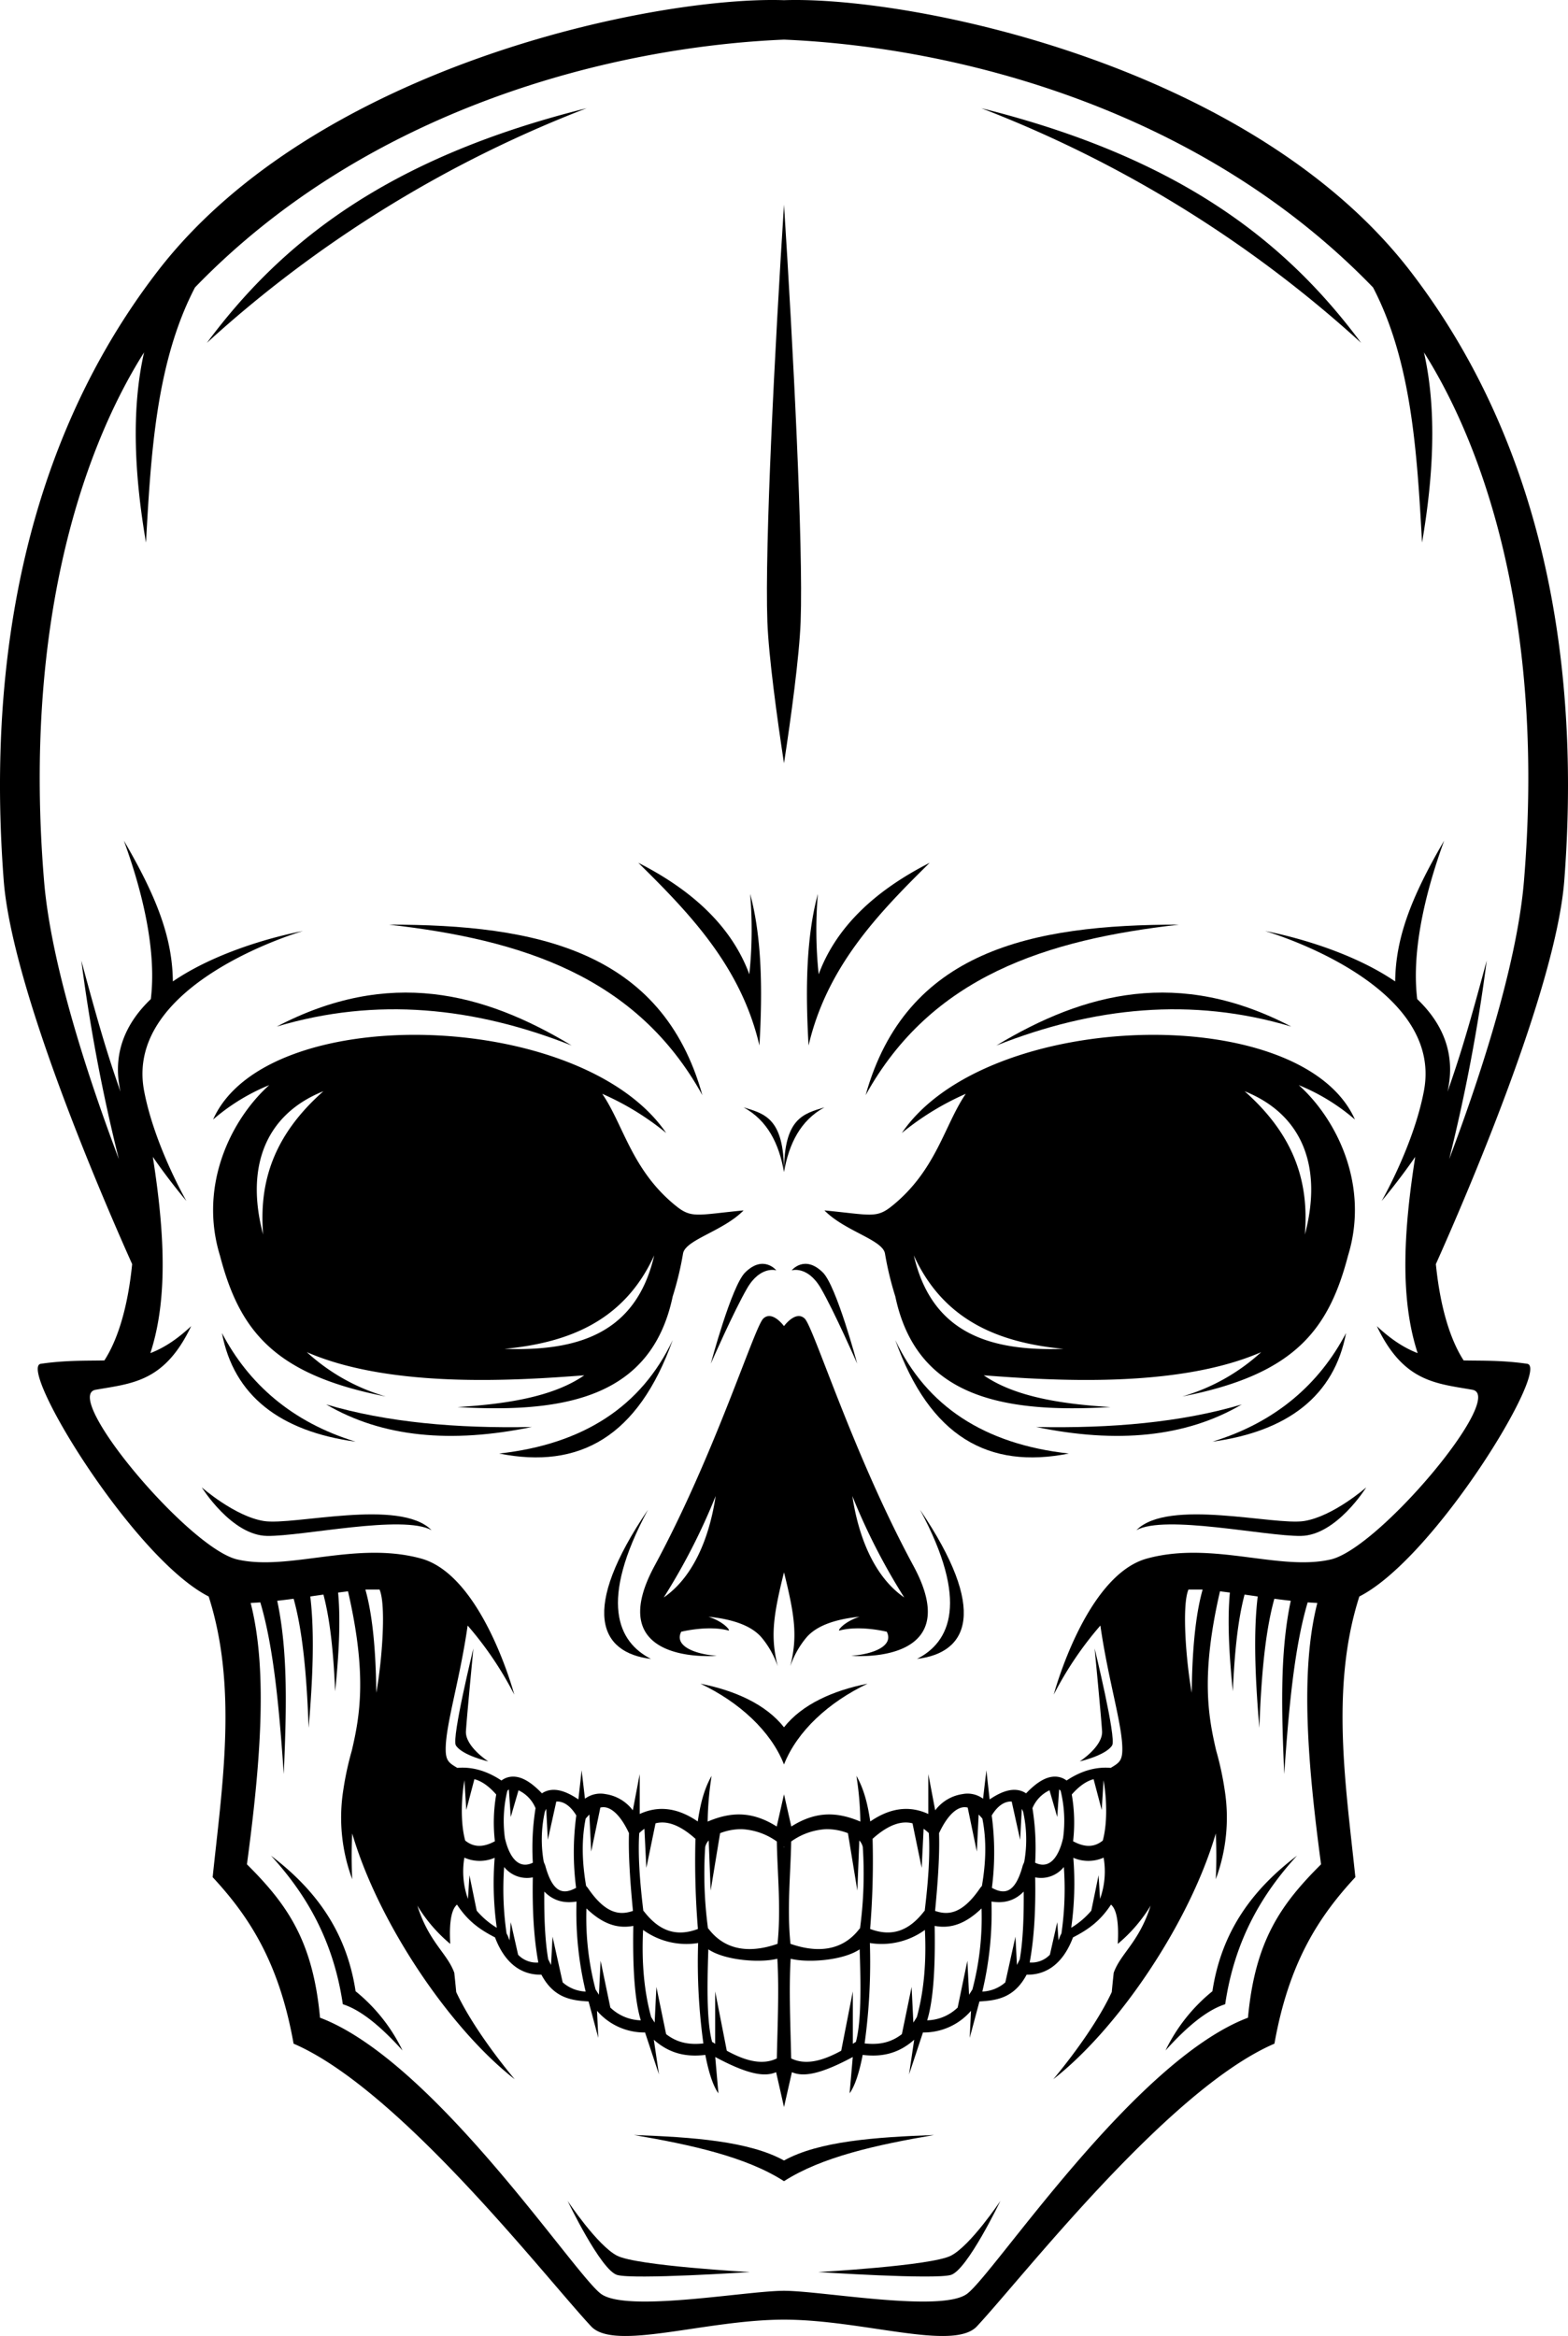 <svg id="Layer_1" fill="currentColor" data-name="Layer 1" xmlns="http://www.w3.org/2000/svg" viewBox="0 0 556.954 829.634"><title>1</title><path d="M261.517,550.983h0c6.949,26.608,19.244,42.242,58.862,49.983a70.526,70.526,0,0,1-28.021-15.745c30.21,13.142,75.4,9.985,98.529,8.231-10.335,7.165-25.922,10.123-45.008,11.271,39.544,2.353,69.041-4.161,76.433-39.288a114.008,114.008,0,0,0,3.676-15.256c.857-4.9,14.324-7.955,21.5-15.3-16.564,1.609-18.442,2.9-24.015-1.589-15.719-12.669-18.631-28.8-26.191-39.818a97.4,97.4,0,0,1,22.713,13.914c-30.054-44.058-142.15-47.131-160.934-4.782A71.785,71.785,0,0,1,279,490.383C265.771,502.238,253.74,525.69,261.517,550.983Zm15.316-7.545c-6.059-22.638-.207-42.212,21.4-50.886C280.215,508.509,275.367,525.179,276.833,543.438Zm138.912,7.4c-6.45,28-27.482,34.1-53.165,33.221C385.331,581.875,405.124,574.154,415.745,550.84Z" transform="translate(-183.369 -105)"/><path d="M422.315,580.93c-11.113,23.453-31.581,36.968-61.637,40.3C389.129,626.888,410.011,615.366,422.315,580.93Z" transform="translate(-183.369 -105)"/><path d="M309.676,617.018c-22.646-6.931-38.045-20.605-47.472-38.592C266.407,600.717,282.9,613.359,309.676,617.018Z" transform="translate(-183.369 -105)"/><path d="M321.516,433.39c47.159,5.336,88,18.341,111.338,60.564C418.554,442.639,374,433.351,321.516,433.39Z" transform="translate(-183.369 -105)"/><path d="M448.026,556.946c-4.84,4.808-12.178,32.367-12.178,32.367s8.18-18.648,12.906-26.781,10.365-6.362,10.365-6.362S454.535,550.481,448.026,556.946Z" transform="translate(-183.369 -105)"/><path d="M413.524,641.19c-24.209,35.732-17.206,50.791,1.065,52.975C402.83,688.191,395.966,673.852,413.524,641.19Z" transform="translate(-183.369 -105)"/><path d="M277.061,645.194c-10.317-1.658-22.029-11.953-22.029-11.953s10.587,17.076,23.224,17.247,48.155-7.684,58.4-2.049C325.387,637,287.682,646.9,277.061,645.194Z" transform="translate(-183.369 -105)"/><path d="M384.983,886.655s11.781,24.59,17.588,26.3,47.132-1.024,47.132-1.024-40.132-2.22-47.132-5.806S384.983,886.655,384.983,886.655Z" transform="translate(-183.369 -105)"/><path d="M309.676,812.2c-3.311-21.864-14.845-36.6-30.054-48.156,12.427,13.589,22.152,29.933,25.519,52.766,6.434,2.035,13.58,7.95,21.2,16.426A61.389,61.389,0,0,0,309.676,812.2Z" transform="translate(-183.369 -105)"/><path d="M453.118,476.309c1.178-20.038.805-38.654-3.3-53.848a151.014,151.014,0,0,1-.287,28.557c-6.1-16.495-19.624-29.52-39.444-39.6C428.649,429.683,446.6,448.434,453.118,476.309Z" transform="translate(-183.369 -105)"/><path d="M256.853,226.765a429.392,429.392,0,0,1,134.9-83.333C320.006,161.3,282.866,191.763,256.853,226.765Z" transform="translate(-183.369 -105)"/><path d="M348.867,719.818c.341-5.433,2.647-29.371,2.647-29.371s-7.788,31.858-6.233,34.409c2.181,3.578,11.526,5.72,11.526,5.72S348.525,725.252,348.867,719.818Z" transform="translate(-183.369 -105)"/><path d="M461.846,879.654V872.31c-12.391-6.853-32.361-8.3-53.3-9.05C429,866.756,448.4,871.014,461.846,879.654Z" transform="translate(-183.369 -105)"/><path d="M386.406,476.309c-31.353-18.91-64.9-27.531-104.735-6.717C317.024,459.016,351.887,462.663,386.406,476.309Z" transform="translate(-183.369 -105)"/><path d="M447.483,498.28c8.507,4.643,12.6,12.876,14.363,23C461.846,502.179,455.06,500.576,447.483,498.28Z" transform="translate(-183.369 -105)"/><path d="M299.264,603.8c19.918,11.713,44.48,13.91,73.011,8C345.514,612.347,320.805,610.173,299.264,603.8Z" transform="translate(-183.369 -105)"/><path d="M461.846,376.071c2.435-15.818,5.466-38.077,5.909-50.311.971-26.785-2.7-98.113-5.909-148.079-3.209,49.966-6.879,121.294-5.908,148.079C456.381,337.994,459.412,360.253,461.846,376.071Z" transform="translate(-183.369 -105)"/><path d="M503.7,507.388a97.4,97.4,0,0,1,22.713-13.914c-7.559,11.015-10.471,27.149-26.19,39.818-5.573,4.492-7.451,3.2-24.016,1.589,7.172,7.343,20.64,10.4,21.5,15.3a114.162,114.162,0,0,0,3.676,15.256c7.392,35.127,36.889,41.641,76.433,39.288-19.086-1.148-34.672-4.106-45.007-11.271,23.128,1.754,68.319,4.911,98.529-8.231a70.533,70.533,0,0,1-28.021,15.745c39.617-7.741,51.912-23.375,58.862-49.983h0c7.777-25.293-4.255-48.745-17.488-60.6a71.805,71.805,0,0,1,19.949,12.223C645.853,460.257,533.757,463.33,503.7,507.388Zm4.246,43.452c10.62,23.314,30.413,31.035,53.164,33.221C535.43,584.939,514.4,578.836,507.948,550.84Zm138.912-7.4c1.466-18.259-3.382-34.929-21.4-50.886C647.066,501.226,652.919,520.8,646.86,543.438Z" transform="translate(-183.369 -105)"/><path d="M501.378,580.93c12.3,34.436,33.185,45.958,61.637,40.3C532.959,617.9,512.491,604.383,501.378,580.93Z" transform="translate(-183.369 -105)"/><path d="M661.488,578.426c-9.426,17.987-24.826,31.661-47.472,38.592C640.791,613.359,657.286,600.717,661.488,578.426Z" transform="translate(-183.369 -105)"/><path d="M602.176,433.39c-52.483-.039-97.038,9.249-111.338,60.564C514.182,451.731,555.018,438.726,602.176,433.39Z" transform="translate(-183.369 -105)"/><path d="M507.8,661.075c-21.441-39.617-35.4-84.7-38.593-87.772s-7.362,2.671-7.362,2.671-4.174-5.745-7.362-2.671-17.152,48.155-38.592,87.772c-19.315,35.688,22.085,31.99,22.085,31.99-7.855-.569-15.21-3.505-12.637-8.547,0,0,9.5-2.385,16.783-.437.878.235-1.385-3.026-7.106-4.9,9.99,1.025,15.711,3.757,18.784,7.286a31.865,31.865,0,0,1,5.806,10.3c-2.5-10.246-1.8-17.2,2.239-33.353,4.041,16.153,4.744,23.107,2.239,33.353a31.887,31.887,0,0,1,5.806-10.3c3.074-3.529,8.795-6.261,18.784-7.286-5.72,1.879-7.983,5.14-7.105,4.9,7.281-1.948,16.782.437,16.782.437,2.573,5.042-4.782,7.978-12.637,8.547C485.715,693.065,527.115,696.763,507.8,661.075Zm-88.665,11.271a223.735,223.735,0,0,0,18.443-36.031C434.914,653.823,428.249,666.082,419.136,672.346Zm66.978-36.031a223.731,223.731,0,0,0,18.442,36.031C495.443,666.082,488.778,653.823,486.114,636.315Z" transform="translate(-183.369 -105)"/><path d="M474.939,562.532c4.726,8.133,12.906,26.781,12.906,26.781s-7.338-27.559-12.179-32.367c-6.509-6.465-11.092-.776-11.092-.776S470.213,554.4,474.939,562.532Z" transform="translate(-183.369 -105)"/><path d="M509.1,694.165c18.271-2.184,25.274-17.243,1.065-52.975C527.726,673.852,520.862,688.191,509.1,694.165Z" transform="translate(-183.369 -105)"/><path d="M739.015,417.566c4.1-53.962,1.708-142.93-54.644-216.188s-177.12-97.848-222.525-96.311c-45.4-1.537-166.172,23.054-222.524,96.311S180.579,363.6,184.677,417.566c2.926,38.519,35.232,113.184,45.632,136.386-1.556,15.584-5.2,27.008-9.865,34.213-6.471.137-13.644-.1-22.561,1.189-8.377,1.214,32.694,68.972,59.607,82.647,10.361,32.281,4.769,67.494,1.413,99.684,12.978,14,23.622,30.271,28.745,59.13,37.739,16.222,89.642,83.249,105.7,100.409,8.31,8.88,40.642-2.391,68.5-2.391s60.185,11.271,68.5,2.391c16.06-17.16,67.964-84.187,105.7-100.409,5.123-28.859,15.767-45.127,28.745-59.13-3.356-32.19-8.949-67.4,1.413-99.684,26.913-13.675,67.984-81.433,59.607-82.647-8.918-1.292-16.09-1.052-22.562-1.189-4.662-7.2-8.308-18.629-9.865-34.213C703.784,530.75,736.09,456.085,739.015,417.566ZM626.653,821.594c-40.642,15.368-90.564,91.544-99.9,98.147s-51.512-1.153-64.908-1.153-55.572,7.756-64.908,1.153-59.256-82.779-99.9-98.147c-2.514-27.367-11.742-40.322-25.956-54.474,4.723-35.273,7.526-68.6,1.32-92.817q1.7-.082,3.431-.214c4.836,16.248,6.748,38.293,8.336,60.984.871-21.327,1.693-42.63-2.329-61.552,1.933-.215,3.879-.457,5.83-.715,3.437,12.414,4.683,28.609,5.329,45.839,1.446-17.185,2.174-33.433.58-46.654l4.675-.665c2.564,9.751,3.6,21.708,4.165,34.339,1.279-12.7,2-24.788,1.045-35.056q1.771-.234,3.518-.446c6.789,29.493,4.278,44.074,1.347,56.579a109.571,109.571,0,0,0-3.027,14.032h0a62.8,62.8,0,0,0,3.177,31.639,160.836,160.836,0,0,1,0-16.25c9.145,31.422,34.473,69.169,57.716,87.287,0,0-14.045-16.446-20.776-30.965-.177-1.975-.683-6.83-.683-6.83-2.473-6.946-9-10.8-13.12-23.85A54.032,54.032,0,0,0,343.3,795.381c-.513-8.86.769-12.584,2.4-13.95,3.727,5.67,7.834,8.743,13.5,11.645,3.9,10.332,10.43,13.391,16.469,13.234,4.325,8.172,10.449,9.181,16.763,9.511l3.453,12.945-.458-9.621a22.213,22.213,0,0,0,17.069,7.7l4.935,14.9-1.823-12.323c6.272,5.594,12.746,6.043,18.294,5.388,1.166,6.11,2.716,10.961,4.646,13.652l-1.126-12.906c11.844,6.347,17.642,7.092,21.62,5.39l2.806,12.39V839.182h0v14.153l2.806-12.39c3.977,1.7,9.776.957,21.619-5.39l-1.126,12.906c1.93-2.691,3.48-7.542,4.647-13.652,5.547.655,12.021.206,18.293-5.388l-1.822,12.323,4.934-14.9a22.215,22.215,0,0,0,17.07-7.7l-.459,9.621,3.454-12.945c6.313-.33,12.437-1.339,16.763-9.511,6.039.157,12.572-2.9,16.469-13.234,5.668-2.9,9.775-5.975,13.5-11.645,1.631,1.366,2.912,5.09,2.4,13.95a54.073,54.073,0,0,0,11.676-13.575c-4.126,13.054-10.647,16.9-13.12,23.85,0,0-.506,4.855-.684,6.83-6.731,14.519-20.776,30.965-20.776,30.965,23.244-18.118,48.571-55.865,57.717-87.287a160.528,160.528,0,0,1,0,16.25,62.8,62.8,0,0,0,3.178-31.639h0a109.754,109.754,0,0,0-3.028-14.032c-2.93-12.5-5.441-27.086,1.348-56.579q1.745.21,3.517.446c-.952,10.268-.233,22.357,1.045,35.056.567-12.631,1.6-24.588,4.166-34.339l4.675.665c-1.594,13.221-.866,29.469.579,46.654.647-17.23,1.893-33.425,5.33-45.839,1.95.258,3.9.5,5.83.715-4.023,18.922-3.2,40.225-2.329,61.552,1.587-22.691,3.5-44.736,8.336-60.984q1.73.132,3.431.214c-6.206,24.214-3.4,57.544,1.32,92.817C638.394,781.272,629.167,794.227,626.653,821.594ZM364.116,740.519l.675,9.781,2.753-9.465a12.1,12.1,0,0,1,6.05,6.348,89.232,89.232,0,0,0-.96,19.369c-6.787,3.28-9.323-5.97-9.928-8.806a44.856,44.856,0,0,1,.873-16.723A3.084,3.084,0,0,1,364.116,740.519Zm28.6,8.925.649,13.151,3.247-15.625a4.482,4.482,0,0,1,1.665-.1c2.74.369,5.605,3.308,8.068,8.278l.439.886c-.248,7.749.424,17.372,1.41,27.633-4.262,1.454-9.456,1.565-16.051-8.187l-.587-.695c-1.349-7.949-1.756-15.9-.155-23.906l.694-.779C392.3,749.869,392.505,749.652,392.711,749.444Zm19.549,5.049.681,13.908,3.265-15.84c3.457-.888,8.03-.025,14.181,5.5a298.1,298.1,0,0,0,.878,32.018c-7.557,2.86-13.688.856-19.194-6.282l-.2-.19c-1.193-9.946-1.954-19.429-1.453-27.56l.225-.236C411.136,755.367,411.675,754.918,412.26,754.493Zm22.834,4.165.694,17.792,3.355-20.388a20.533,20.533,0,0,1,7.771-1.421,23.321,23.321,0,0,1,12.38,4.376c.207,11.836,1.533,23.733.246,36.344-10.717,3.72-19.026,1.828-24.479-5.307l-.221-.194a145.266,145.266,0,0,1-.985-28.9A5,5,0,0,1,435.094,758.658Zm49.456-2.6L487.9,776.45l.695-17.792a4.988,4.988,0,0,1,1.238,2.3,145.274,145.274,0,0,1-.984,28.9l-.221.194c-5.454,7.135-13.762,9.027-24.48,5.307-1.286-12.611.04-24.508.247-36.344a23.318,23.318,0,0,1,12.379-4.376A20.534,20.534,0,0,1,484.55,756.062Zm22.937-3.5,3.265,15.84.68-13.908c.585.425,1.125.874,1.621,1.314l.225.236c.5,8.131-.26,17.614-1.453,27.56l-.2.19c-5.506,7.138-11.638,9.142-19.195,6.282a297.816,297.816,0,0,0,.879-32.018C499.457,752.536,504.029,751.673,507.487,752.561Zm19.6-5.591,3.248,15.625.648-13.151c.207.208.414.425.621.659l.694.779c1.6,8,1.194,15.957-.155,23.906l-.586.695c-6.6,9.752-11.79,9.641-16.051,8.187.985-10.261,1.658-19.884,1.41-27.633l.439-.886c2.462-4.97,5.327-7.909,8.067-8.278A4.481,4.481,0,0,1,527.085,746.97Zm29.063-6.135L558.9,750.3l.675-9.781a3.047,3.047,0,0,1,.536.5,44.856,44.856,0,0,1,.874,16.723c-.605,2.836-3.142,12.086-9.929,8.806a89.169,89.169,0,0,0-.96-19.369A12.1,12.1,0,0,1,556.148,740.835Zm54.392-71.288c-1.874,6.556-3.7,17.751-3.871,36.658-2.07-11.422-3.54-31.183-1.166-36.658ZM527.579,813.438l-.595-12.071-3.455,16.625a16.184,16.184,0,0,1-10.829,4.536c2.051-6.574,2.951-17.706,2.664-33.539,5.83,1.106,11.071-.836,16.648-6.2a99.929,99.929,0,0,1-3.243,28.784Zm-19.787,9.888-.619-12.654-3.455,16.759c-3.726,2.9-7.9,3.9-13.234,3.3a211.082,211.082,0,0,0,1.861-35.659,26.192,26.192,0,0,0,19.549-4.653c.582,11.783-.418,22.058-2.86,30.959Zm-155.1-39.744L350.114,771l-.525,8.4-.008-.013a28.965,28.965,0,0,1-1.265-14.638,13.4,13.4,0,0,0,10.762.051,114.1,114.1,0,0,0,.742,24.847A28.738,28.738,0,0,1,352.693,783.582Zm14.71,15.652-2.612-11.559-.446,6.452c-.2-.494-.4-1.015-.585-1.57l-.459-.887a109.659,109.659,0,0,1-.857-23.6,10.388,10.388,0,0,0,10.184,3.683c-.2,10.9.28,21.148,1.95,30.234A8.967,8.967,0,0,1,367.4,799.234Zm15.828,9.812-3.6-16.248-.53,10.073-1.012-2.031h0c-1.142-6.693-1.463-14.979-1.386-24.038,3.631,3.714,7.712,4.134,11.447,3.538a120.871,120.871,0,0,0,3.248,31.973A13.142,13.142,0,0,1,383.231,809.046Zm16.933,8.946-3.455-16.625-.6,12.071-1.19-1.866a99.928,99.928,0,0,1-3.244-28.784c5.577,5.365,10.819,7.307,16.649,6.2-.287,15.833.612,26.965,2.663,33.539A16.184,16.184,0,0,1,400.164,817.992Zm19.811,9.439-3.455-16.759-.619,12.654-1.242-1.944c-2.442-8.9-3.443-19.176-2.861-30.959a26.193,26.193,0,0,0,19.549,4.653,211.186,211.186,0,0,0,1.861,35.659C427.87,831.334,423.7,830.329,419.975,827.431Zm21.551,5.892L437.4,812.259v18.6c-.033-.021-.066-.041-.1-.063l-.879-.562-.1.018c-1.837-6.847-1.85-18.323-1.35-32.945,5.828,3.973,18.443,4.895,24.506,3.343.655,10.5.085,23.443-.182,35.409C454.076,838.61,447.941,836.847,441.526,833.323Zm20.32-72.351c.045-.038.09-.073.135-.11l-.135.26-.134-.26C461.756,760.9,461.8,760.934,461.846,760.972Zm2.551,75.089c-.268-11.966-.837-24.9-.182-35.409,6.063,1.552,18.677.63,24.506-3.343.5,14.622.487,26.1-1.35,32.945l-.1-.018-.878.562-.1.063v-18.6l-4.122,21.064C475.752,836.847,469.617,838.61,464.4,836.061ZM535.54,780.34c3.736.6,7.816.176,11.448-3.538.077,9.059-.245,17.345-1.386,24.038h0l-1.012,2.031L544.06,792.8l-3.6,16.248a13.145,13.145,0,0,1-8.17,3.267A120.871,120.871,0,0,0,535.54,780.34Zm15.525-8.592a10.386,10.386,0,0,0,10.183-3.683,109.6,109.6,0,0,1-.857,23.6l-.459.887c-.19.555-.385,1.076-.585,1.57l-.445-6.452-2.612,11.559a8.968,8.968,0,0,1-7.175,2.748C550.784,792.9,551.264,782.652,551.065,771.748Zm13.549-6.95a13.4,13.4,0,0,0,10.763-.051,28.987,28.987,0,0,1-1.265,14.638l-.008.013-.525-8.4L571,783.582a28.72,28.72,0,0,1-7.127,6.063A114.034,114.034,0,0,0,564.614,764.8Zm7.2-27.92,2.884,10.944.66-10.556c1.283,7.6,1.261,15.756-.276,21.412-3,2.44-6.378,2.5-10.545.25a58.112,58.112,0,0,0-.477-16.6C566.762,739.254,569.326,737.547,571.819,736.878Zm-29.093,7.946,3.009,13.587.578-11,.458.965a45.12,45.12,0,0,1,.4,17.934l-.486,1.137c-2.756,10.269-6.654,10.38-10.989,8.025a98.082,98.082,0,0,0-.069-25.7C538.116,745.673,540.763,744.713,542.726,744.824ZM388,775.467c-4.335,2.355-8.233,2.244-10.99-8.025l-.486-1.137a45.12,45.12,0,0,1,.4-17.934l.458-.965.578,11,3.009-13.587c1.962-.111,4.609.849,7.1,4.94A98.039,98.039,0,0,0,388,775.467ZM359.15,758.928c-4.167,2.249-7.545,2.19-10.544-.25-1.537-5.656-1.56-13.816-.276-21.412l.66,10.556,2.883-10.944c2.494.669,5.058,2.376,7.754,5.449A58.148,58.148,0,0,0,359.15,758.928Zm-42.127-52.723c-.17-18.907-2-30.1-3.87-36.658h5.037C320.564,675.022,319.094,694.783,317.023,706.205Zm389.32-107.629c12.223,2.144-33.054,56.312-50.319,60.279-18.329,4.213-41.972-6.7-65.232-.341-21.858,5.977-33.128,48.326-33.128,48.326a123.063,123.063,0,0,1,16.561-24.522c2.808,19.672,7.978,35.62,7.791,44.362-.082,3.843-1.4,4.547-4.112,6.191-5.255-.456-10.5,1.036-15.681,4.484a6.844,6.844,0,0,0-3.862-1.378c-3.158-.127-6.544,1.778-10.526,5.94a7.189,7.189,0,0,0-2.9-1.146c-2.822-.454-6.066.6-10.048,3.3l-1.155-10.344-1.181,10.091a9.27,9.27,0,0,0-7.331-1.63,14.78,14.78,0,0,0-9.67,5.761l-2.442-12.876v14.169c-4.649-2.119-11.632-3.517-20.618,2.661-.861-5.724-2.1-11.29-4.924-16.2a112.236,112.236,0,0,1,1.4,16.242c-9.038-3.866-16.444-3.336-24.525,1.745l-2.592-11.441-2.591,11.441c-8.082-5.081-15.488-5.611-24.525-1.745a112.234,112.234,0,0,1,1.4-16.242c-2.819,4.914-4.063,10.48-4.923,16.2-8.986-6.178-15.97-4.78-20.618-2.661V735.073l-2.443,12.876a14.776,14.776,0,0,0-9.669-5.761,9.272,9.272,0,0,0-7.332,1.63l-1.181-10.091-1.154,10.344c-3.983-2.7-7.227-3.754-10.048-3.3a7.2,7.2,0,0,0-2.9,1.146c-3.981-4.162-7.368-6.067-10.525-5.94a6.844,6.844,0,0,0-3.862,1.378c-5.178-3.448-10.427-4.94-15.682-4.484-2.707-1.644-4.029-2.348-4.111-6.191-.187-8.742,4.982-24.69,7.791-44.362a123.063,123.063,0,0,1,16.561,24.522s-11.271-42.349-33.129-48.326c-23.259-6.36-46.9,4.554-65.232.341-17.265-3.967-62.541-58.135-50.318-60.279,12.978-2.277,24.476-2.733,33.925-22.6-5.258,4.918-9.942,7.84-14.5,9.586,6.459-19.742,4.878-44.034.87-69.7,5.89,8.572,11.92,15.661,11.92,15.661s-11.38-19.761-15.027-39.162c-7.212-38.369,56.407-56.693,56.407-56.693s-26.818,4.679-46.183,17.891c-.164-15.2-5.451-29.562-17.4-49.995,7.558,20.752,11.486,40.534,9.573,56.266-8.665,8.278-13.9,19.066-10.754,32.92-4.855-13.705-8.15-25.149-13.937-46.609a619.126,619.126,0,0,0,13.337,70.537c-9.834-26.04-24.009-67.893-26.566-98.77-7.286-87.982,12.291-150.957,35.523-187.761-4.7,20.723-3.3,44.383.679,67.543,1.763-31.773,3.631-64.142,17.4-90.6,61.85-64.015,148.9-85.488,209.227-88.015,60.323,2.527,147.378,24,209.228,88.015,13.765,26.462,15.632,58.831,17.4,90.6,3.978-23.16,5.377-46.82.68-67.543,23.231,36.8,42.808,99.779,35.522,187.761-2.557,30.877-16.731,72.73-26.566,98.77a618.912,618.912,0,0,0,13.338-70.537c-5.787,21.46-9.083,32.9-13.938,46.609,3.149-13.854-2.088-24.642-10.753-32.92-1.913-15.732,2.015-35.514,9.572-56.266-11.945,20.433-17.231,34.79-17.4,50-19.364-13.212-46.182-17.891-46.182-17.891s63.618,18.324,56.406,56.693c-3.646,19.4-15.027,39.162-15.027,39.162s6.031-7.089,11.921-15.661c-4.008,25.665-5.59,49.957.869,69.7-4.556-1.746-9.24-4.668-14.5-9.586C681.866,595.843,693.364,596.3,706.343,598.576Z" transform="translate(-183.369 -105)"/><path d="M587.035,648.439c10.246-5.635,45.765,2.22,58.4,2.049s23.224-17.247,23.224-17.247-11.713,10.295-22.029,11.953C636.01,646.9,598.306,637,587.035,648.439Z" transform="translate(-183.369 -105)"/><path d="M521.121,906.122c-7,3.586-47.132,5.806-47.132,5.806s41.325,2.732,47.132,1.024,17.588-26.3,17.588-26.3S528.122,902.536,521.121,906.122Z" transform="translate(-183.369 -105)"/><path d="M614.016,812.2a61.4,61.4,0,0,0-16.661,21.036c7.617-8.476,14.763-14.391,21.2-16.426,3.367-22.833,13.093-39.177,25.52-52.766C628.862,775.6,617.328,790.338,614.016,812.2Z" transform="translate(-183.369 -105)"/><path d="M513.607,411.418c-19.821,10.08-33.343,23.105-39.445,39.6a151.016,151.016,0,0,1-.286-28.557c-4.107,15.194-4.48,33.81-3.3,53.848C477.089,448.434,495.043,429.683,513.607,411.418Z" transform="translate(-183.369 -105)"/><path d="M531.936,143.432a429.387,429.387,0,0,1,134.9,83.333C640.827,191.763,603.687,161.3,531.936,143.432Z" transform="translate(-183.369 -105)"/><path d="M578.412,724.856c1.555-2.551-6.233-34.409-6.233-34.409s2.305,23.938,2.647,29.371-7.941,10.758-7.941,10.758S576.23,728.434,578.412,724.856Z" transform="translate(-183.369 -105)"/><path d="M461.847,872.31v7.344c13.442-8.64,32.851-12.9,53.3-16.394C494.208,864.014,474.237,865.457,461.847,872.31Z" transform="translate(-183.369 -105)"/><path d="M537.286,476.309c34.519-13.646,69.383-17.293,104.735-6.717C602.19,448.778,568.64,457.4,537.286,476.309Z" transform="translate(-183.369 -105)"/><path d="M461.846,718.452c-6.451-8.2-17.559-13.1-29.675-15.482,13.722,6.524,25,16.783,29.675,28.688,4.681-11.9,15.953-22.164,29.675-28.688C479.405,705.353,468.3,710.255,461.846,718.452Z" transform="translate(-183.369 -105)"/><path d="M476.209,498.28c-7.577,2.3-14.363,3.9-14.363,23C463.613,511.156,467.7,502.923,476.209,498.28Z" transform="translate(-183.369 -105)"/><path d="M551.417,611.8c28.531,5.909,53.094,3.712,73.012-8C602.888,610.173,578.179,612.347,551.417,611.8Z" transform="translate(-183.369 -105)"/></svg>